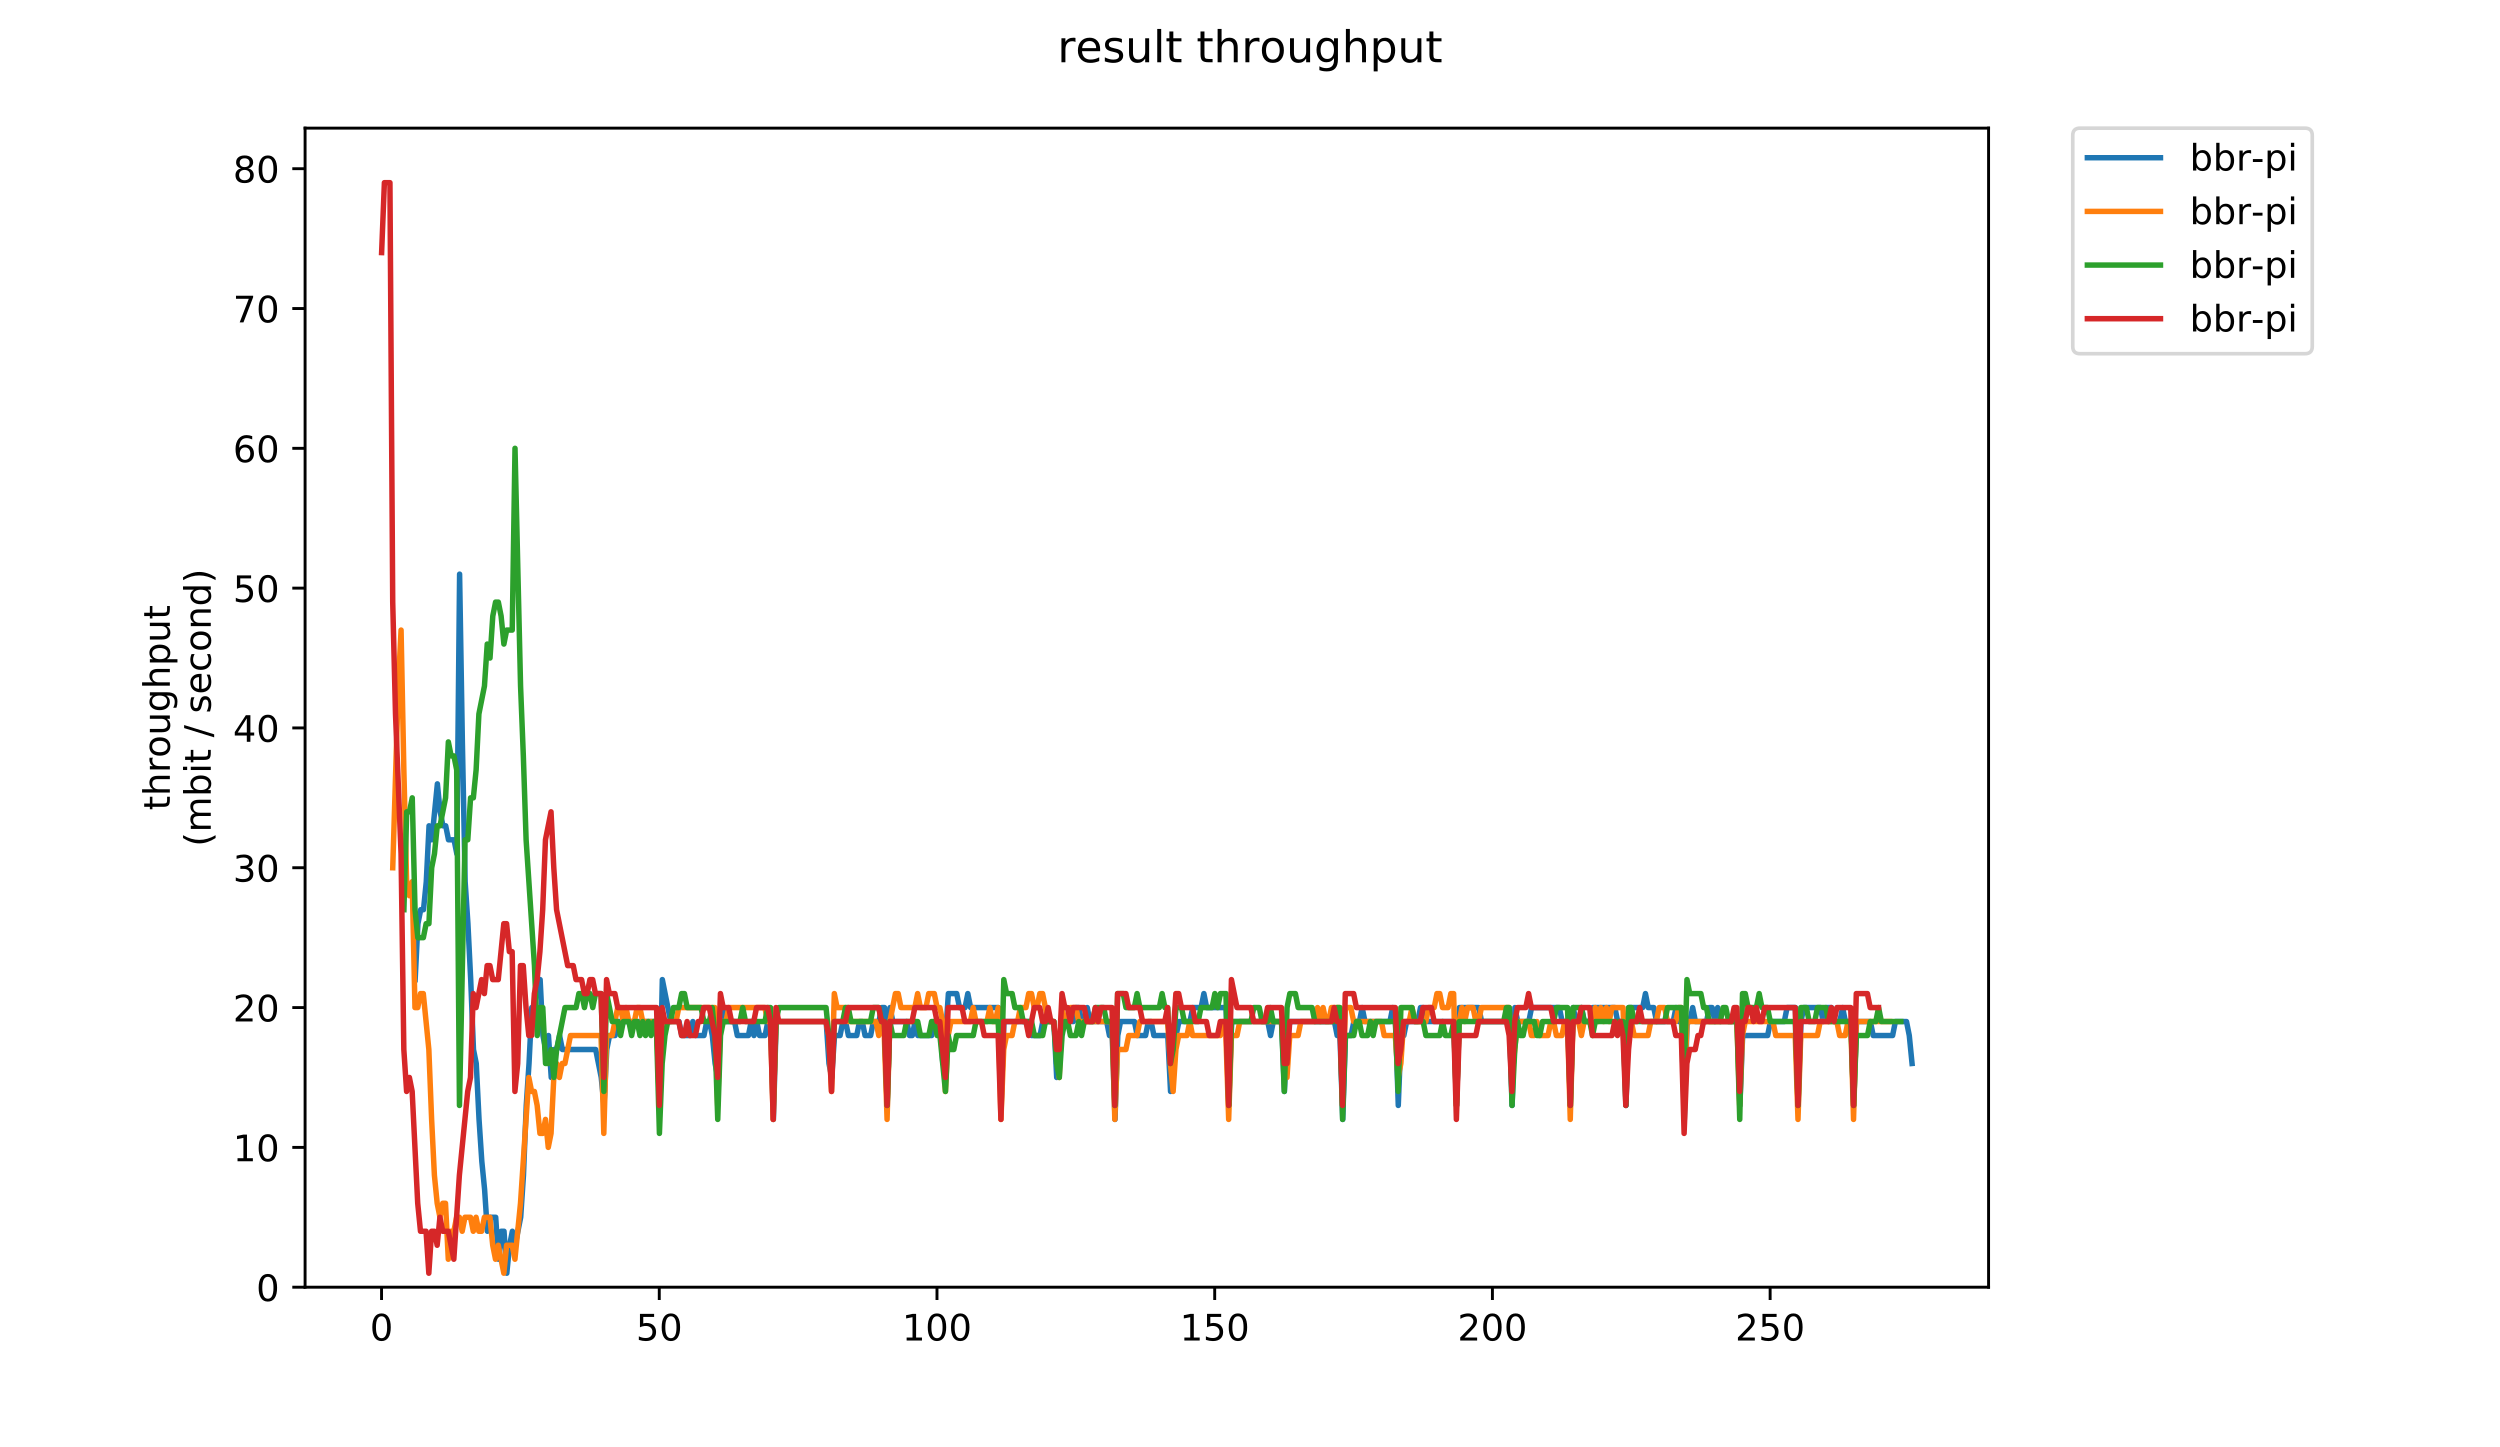 <?xml version="1.0" encoding="utf-8" standalone="no"?>
<!DOCTYPE svg PUBLIC "-//W3C//DTD SVG 1.1//EN"
  "http://www.w3.org/Graphics/SVG/1.1/DTD/svg11.dtd">
<!-- Created with matplotlib (https://matplotlib.org/) -->
<svg height="396pt" version="1.1" viewBox="0 0 684 396" width="684pt" xmlns="http://www.w3.org/2000/svg" xmlns:xlink="http://www.w3.org/1999/xlink">
 <defs>
  <style type="text/css">
*{stroke-linecap:butt;stroke-linejoin:round;}
  </style>
 </defs>
 <g id="figure_1">
  <g id="patch_1">
   <path d="M 0 396 
L 684 396 
L 684 0 
L 0 0 
z
" style="fill:#ffffff;"/>
  </g>
  <g id="axes_1">
   <g id="patch_2">
    <path d="M 83.472 352.174 
L 544.074 352.174 
L 544.074 35.062 
L 83.472 35.062 
z
" style="fill:#ffffff;"/>
   </g>
   <g id="matplotlib.axis_1">
    <g id="xtick_1">
     <g id="line2d_1">
      <defs>
       <path d="M 0 0 
L 0 3.5 
" id="m3d119d7265" style="stroke:#000000;stroke-width:0.8;"/>
      </defs>
      <g>
       <use style="stroke:#000000;stroke-width:0.8;" x="104.392" xlink:href="#m3d119d7265" y="352.174"/>
      </g>
     </g>
     <g id="text_1">
      <!-- 0 -->
      <defs>
       <path d="M 31.781 66.406 
Q 24.172 66.406 20.328 58.906 
Q 16.5 51.422 16.5 36.375 
Q 16.5 21.391 20.328 13.891 
Q 24.172 6.391 31.781 6.391 
Q 39.453 6.391 43.281 13.891 
Q 47.125 21.391 47.125 36.375 
Q 47.125 51.422 43.281 58.906 
Q 39.453 66.406 31.781 66.406 
z
M 31.781 74.219 
Q 44.047 74.219 50.516 64.516 
Q 56.984 54.828 56.984 36.375 
Q 56.984 17.969 50.516 8.266 
Q 44.047 -1.422 31.781 -1.422 
Q 19.531 -1.422 13.062 8.266 
Q 6.594 17.969 6.594 36.375 
Q 6.594 54.828 13.062 64.516 
Q 19.531 74.219 31.781 74.219 
z
" id="DejaVuSans-48"/>
      </defs>
      <g transform="translate(101.211 366.773)scale(0.1 -0.1)">
       <use xlink:href="#DejaVuSans-48"/>
      </g>
     </g>
    </g>
    <g id="xtick_2">
     <g id="line2d_2">
      <g>
       <use style="stroke:#000000;stroke-width:0.8;" x="180.375" xlink:href="#m3d119d7265" y="352.174"/>
      </g>
     </g>
     <g id="text_2">
      <!-- 50 -->
      <defs>
       <path d="M 10.797 72.906 
L 49.516 72.906 
L 49.516 64.594 
L 19.828 64.594 
L 19.828 46.734 
Q 21.969 47.469 24.109 47.828 
Q 26.266 48.188 28.422 48.188 
Q 40.625 48.188 47.75 41.5 
Q 54.891 34.812 54.891 23.391 
Q 54.891 11.625 47.562 5.094 
Q 40.234 -1.422 26.906 -1.422 
Q 22.312 -1.422 17.547 -0.641 
Q 12.797 0.141 7.719 1.703 
L 7.719 11.625 
Q 12.109 9.234 16.797 8.062 
Q 21.484 6.891 26.703 6.891 
Q 35.156 6.891 40.078 11.328 
Q 45.016 15.766 45.016 23.391 
Q 45.016 31 40.078 35.438 
Q 35.156 39.891 26.703 39.891 
Q 22.75 39.891 18.812 39.016 
Q 14.891 38.141 10.797 36.281 
z
" id="DejaVuSans-53"/>
      </defs>
      <g transform="translate(174.013 366.773)scale(0.1 -0.1)">
       <use xlink:href="#DejaVuSans-53"/>
       <use x="63.623" xlink:href="#DejaVuSans-48"/>
      </g>
     </g>
    </g>
    <g id="xtick_3">
     <g id="line2d_3">
      <g>
       <use style="stroke:#000000;stroke-width:0.8;" x="256.359" xlink:href="#m3d119d7265" y="352.174"/>
      </g>
     </g>
     <g id="text_3">
      <!-- 100 -->
      <defs>
       <path d="M 12.406 8.297 
L 28.516 8.297 
L 28.516 63.922 
L 10.984 60.406 
L 10.984 69.391 
L 28.422 72.906 
L 38.281 72.906 
L 38.281 8.297 
L 54.391 8.297 
L 54.391 0 
L 12.406 0 
z
" id="DejaVuSans-49"/>
      </defs>
      <g transform="translate(246.815 366.773)scale(0.1 -0.1)">
       <use xlink:href="#DejaVuSans-49"/>
       <use x="63.623" xlink:href="#DejaVuSans-48"/>
       <use x="127.246" xlink:href="#DejaVuSans-48"/>
      </g>
     </g>
    </g>
    <g id="xtick_4">
     <g id="line2d_4">
      <g>
       <use style="stroke:#000000;stroke-width:0.8;" x="332.342" xlink:href="#m3d119d7265" y="352.174"/>
      </g>
     </g>
     <g id="text_4">
      <!-- 150 -->
      <g transform="translate(322.798 366.773)scale(0.1 -0.1)">
       <use xlink:href="#DejaVuSans-49"/>
       <use x="63.623" xlink:href="#DejaVuSans-53"/>
       <use x="127.246" xlink:href="#DejaVuSans-48"/>
      </g>
     </g>
    </g>
    <g id="xtick_5">
     <g id="line2d_5">
      <g>
       <use style="stroke:#000000;stroke-width:0.8;" x="408.325" xlink:href="#m3d119d7265" y="352.174"/>
      </g>
     </g>
     <g id="text_5">
      <!-- 200 -->
      <defs>
       <path d="M 19.188 8.297 
L 53.609 8.297 
L 53.609 0 
L 7.328 0 
L 7.328 8.297 
Q 12.938 14.109 22.625 23.891 
Q 32.328 33.688 34.812 36.531 
Q 39.547 41.844 41.422 45.531 
Q 43.312 49.219 43.312 52.781 
Q 43.312 58.594 39.234 62.25 
Q 35.156 65.922 28.609 65.922 
Q 23.969 65.922 18.812 64.312 
Q 13.672 62.703 7.812 59.422 
L 7.812 69.391 
Q 13.766 71.781 18.938 73 
Q 24.125 74.219 28.422 74.219 
Q 39.75 74.219 46.484 68.547 
Q 53.219 62.891 53.219 53.422 
Q 53.219 48.922 51.531 44.891 
Q 49.859 40.875 45.406 35.406 
Q 44.188 33.984 37.641 27.219 
Q 31.109 20.453 19.188 8.297 
z
" id="DejaVuSans-50"/>
      </defs>
      <g transform="translate(398.781 366.773)scale(0.1 -0.1)">
       <use xlink:href="#DejaVuSans-50"/>
       <use x="63.623" xlink:href="#DejaVuSans-48"/>
       <use x="127.246" xlink:href="#DejaVuSans-48"/>
      </g>
     </g>
    </g>
    <g id="xtick_6">
     <g id="line2d_6">
      <g>
       <use style="stroke:#000000;stroke-width:0.8;" x="484.308" xlink:href="#m3d119d7265" y="352.174"/>
      </g>
     </g>
     <g id="text_6">
      <!-- 250 -->
      <g transform="translate(474.765 366.773)scale(0.1 -0.1)">
       <use xlink:href="#DejaVuSans-50"/>
       <use x="63.623" xlink:href="#DejaVuSans-53"/>
       <use x="127.246" xlink:href="#DejaVuSans-48"/>
      </g>
     </g>
    </g>
   </g>
   <g id="matplotlib.axis_2">
    <g id="ytick_1">
     <g id="line2d_7">
      <defs>
       <path d="M 0 0 
L -3.5 0 
" id="m3f25dca3b6" style="stroke:#000000;stroke-width:0.8;"/>
      </defs>
      <g>
       <use style="stroke:#000000;stroke-width:0.8;" x="83.472" xlink:href="#m3f25dca3b6" y="352.174"/>
      </g>
     </g>
     <g id="text_7">
      <!-- 0 -->
      <g transform="translate(70.11 355.973)scale(0.1 -0.1)">
       <use xlink:href="#DejaVuSans-48"/>
      </g>
     </g>
    </g>
    <g id="ytick_2">
     <g id="line2d_8">
      <g>
       <use style="stroke:#000000;stroke-width:0.8;" x="83.472" xlink:href="#m3f25dca3b6" y="313.922"/>
      </g>
     </g>
     <g id="text_8">
      <!-- 10 -->
      <g transform="translate(63.747 317.721)scale(0.1 -0.1)">
       <use xlink:href="#DejaVuSans-49"/>
       <use x="63.623" xlink:href="#DejaVuSans-48"/>
      </g>
     </g>
    </g>
    <g id="ytick_3">
     <g id="line2d_9">
      <g>
       <use style="stroke:#000000;stroke-width:0.8;" x="83.472" xlink:href="#m3f25dca3b6" y="275.67"/>
      </g>
     </g>
     <g id="text_9">
      <!-- 20 -->
      <g transform="translate(63.747 279.469)scale(0.1 -0.1)">
       <use xlink:href="#DejaVuSans-50"/>
       <use x="63.623" xlink:href="#DejaVuSans-48"/>
      </g>
     </g>
    </g>
    <g id="ytick_4">
     <g id="line2d_10">
      <g>
       <use style="stroke:#000000;stroke-width:0.8;" x="83.472" xlink:href="#m3f25dca3b6" y="237.417"/>
      </g>
     </g>
     <g id="text_10">
      <!-- 30 -->
      <defs>
       <path d="M 40.578 39.312 
Q 47.656 37.797 51.625 33 
Q 55.609 28.219 55.609 21.188 
Q 55.609 10.406 48.188 4.484 
Q 40.766 -1.422 27.094 -1.422 
Q 22.516 -1.422 17.656 -0.516 
Q 12.797 0.391 7.625 2.203 
L 7.625 11.719 
Q 11.719 9.328 16.594 8.109 
Q 21.484 6.891 26.812 6.891 
Q 36.078 6.891 40.938 10.547 
Q 45.797 14.203 45.797 21.188 
Q 45.797 27.641 41.281 31.266 
Q 36.766 34.906 28.719 34.906 
L 20.219 34.906 
L 20.219 43.016 
L 29.109 43.016 
Q 36.375 43.016 40.234 45.922 
Q 44.094 48.828 44.094 54.297 
Q 44.094 59.906 40.109 62.906 
Q 36.141 65.922 28.719 65.922 
Q 24.656 65.922 20.016 65.031 
Q 15.375 64.156 9.812 62.312 
L 9.812 71.094 
Q 15.438 72.656 20.344 73.438 
Q 25.25 74.219 29.594 74.219 
Q 40.828 74.219 47.359 69.109 
Q 53.906 64.016 53.906 55.328 
Q 53.906 49.266 50.438 45.094 
Q 46.969 40.922 40.578 39.312 
z
" id="DejaVuSans-51"/>
      </defs>
      <g transform="translate(63.747 241.216)scale(0.1 -0.1)">
       <use xlink:href="#DejaVuSans-51"/>
       <use x="63.623" xlink:href="#DejaVuSans-48"/>
      </g>
     </g>
    </g>
    <g id="ytick_5">
     <g id="line2d_11">
      <g>
       <use style="stroke:#000000;stroke-width:0.8;" x="83.472" xlink:href="#m3f25dca3b6" y="199.165"/>
      </g>
     </g>
     <g id="text_11">
      <!-- 40 -->
      <defs>
       <path d="M 37.797 64.312 
L 12.891 25.391 
L 37.797 25.391 
z
M 35.203 72.906 
L 47.609 72.906 
L 47.609 25.391 
L 58.016 25.391 
L 58.016 17.188 
L 47.609 17.188 
L 47.609 0 
L 37.797 0 
L 37.797 17.188 
L 4.891 17.188 
L 4.891 26.703 
z
" id="DejaVuSans-52"/>
      </defs>
      <g transform="translate(63.747 202.964)scale(0.1 -0.1)">
       <use xlink:href="#DejaVuSans-52"/>
       <use x="63.623" xlink:href="#DejaVuSans-48"/>
      </g>
     </g>
    </g>
    <g id="ytick_6">
     <g id="line2d_12">
      <g>
       <use style="stroke:#000000;stroke-width:0.8;" x="83.472" xlink:href="#m3f25dca3b6" y="160.913"/>
      </g>
     </g>
     <g id="text_12">
      <!-- 50 -->
      <g transform="translate(63.747 164.712)scale(0.1 -0.1)">
       <use xlink:href="#DejaVuSans-53"/>
       <use x="63.623" xlink:href="#DejaVuSans-48"/>
      </g>
     </g>
    </g>
    <g id="ytick_7">
     <g id="line2d_13">
      <g>
       <use style="stroke:#000000;stroke-width:0.8;" x="83.472" xlink:href="#m3f25dca3b6" y="122.66"/>
      </g>
     </g>
     <g id="text_13">
      <!-- 60 -->
      <defs>
       <path d="M 33.016 40.375 
Q 26.375 40.375 22.484 35.828 
Q 18.609 31.297 18.609 23.391 
Q 18.609 15.531 22.484 10.953 
Q 26.375 6.391 33.016 6.391 
Q 39.656 6.391 43.531 10.953 
Q 47.406 15.531 47.406 23.391 
Q 47.406 31.297 43.531 35.828 
Q 39.656 40.375 33.016 40.375 
z
M 52.594 71.297 
L 52.594 62.312 
Q 48.875 64.062 45.094 64.984 
Q 41.312 65.922 37.594 65.922 
Q 27.828 65.922 22.672 59.328 
Q 17.531 52.734 16.797 39.406 
Q 19.672 43.656 24.016 45.922 
Q 28.375 48.188 33.594 48.188 
Q 44.578 48.188 50.953 41.516 
Q 57.328 34.859 57.328 23.391 
Q 57.328 12.156 50.688 5.359 
Q 44.047 -1.422 33.016 -1.422 
Q 20.359 -1.422 13.672 8.266 
Q 6.984 17.969 6.984 36.375 
Q 6.984 53.656 15.188 63.938 
Q 23.391 74.219 37.203 74.219 
Q 40.922 74.219 44.703 73.484 
Q 48.484 72.75 52.594 71.297 
z
" id="DejaVuSans-54"/>
      </defs>
      <g transform="translate(63.747 126.46)scale(0.1 -0.1)">
       <use xlink:href="#DejaVuSans-54"/>
       <use x="63.623" xlink:href="#DejaVuSans-48"/>
      </g>
     </g>
    </g>
    <g id="ytick_8">
     <g id="line2d_14">
      <g>
       <use style="stroke:#000000;stroke-width:0.8;" x="83.472" xlink:href="#m3f25dca3b6" y="84.408"/>
      </g>
     </g>
     <g id="text_14">
      <!-- 70 -->
      <defs>
       <path d="M 8.203 72.906 
L 55.078 72.906 
L 55.078 68.703 
L 28.609 0 
L 18.312 0 
L 43.219 64.594 
L 8.203 64.594 
z
" id="DejaVuSans-55"/>
      </defs>
      <g transform="translate(63.747 88.207)scale(0.1 -0.1)">
       <use xlink:href="#DejaVuSans-55"/>
       <use x="63.623" xlink:href="#DejaVuSans-48"/>
      </g>
     </g>
    </g>
    <g id="ytick_9">
     <g id="line2d_15">
      <g>
       <use style="stroke:#000000;stroke-width:0.8;" x="83.472" xlink:href="#m3f25dca3b6" y="46.156"/>
      </g>
     </g>
     <g id="text_15">
      <!-- 80 -->
      <defs>
       <path d="M 31.781 34.625 
Q 24.75 34.625 20.719 30.859 
Q 16.703 27.094 16.703 20.516 
Q 16.703 13.922 20.719 10.156 
Q 24.75 6.391 31.781 6.391 
Q 38.812 6.391 42.859 10.172 
Q 46.922 13.969 46.922 20.516 
Q 46.922 27.094 42.891 30.859 
Q 38.875 34.625 31.781 34.625 
z
M 21.922 38.812 
Q 15.578 40.375 12.031 44.719 
Q 8.5 49.078 8.5 55.328 
Q 8.5 64.062 14.719 69.141 
Q 20.953 74.219 31.781 74.219 
Q 42.672 74.219 48.875 69.141 
Q 55.078 64.062 55.078 55.328 
Q 55.078 49.078 51.531 44.719 
Q 48 40.375 41.703 38.812 
Q 48.828 37.156 52.797 32.312 
Q 56.781 27.484 56.781 20.516 
Q 56.781 9.906 50.312 4.234 
Q 43.844 -1.422 31.781 -1.422 
Q 19.734 -1.422 13.25 4.234 
Q 6.781 9.906 6.781 20.516 
Q 6.781 27.484 10.781 32.312 
Q 14.797 37.156 21.922 38.812 
z
M 18.312 54.391 
Q 18.312 48.734 21.844 45.562 
Q 25.391 42.391 31.781 42.391 
Q 38.141 42.391 41.719 45.562 
Q 45.312 48.734 45.312 54.391 
Q 45.312 60.062 41.719 63.234 
Q 38.141 66.406 31.781 66.406 
Q 25.391 66.406 21.844 63.234 
Q 18.312 60.062 18.312 54.391 
z
" id="DejaVuSans-56"/>
      </defs>
      <g transform="translate(63.747 49.955)scale(0.1 -0.1)">
       <use xlink:href="#DejaVuSans-56"/>
       <use x="63.623" xlink:href="#DejaVuSans-48"/>
      </g>
     </g>
    </g>
    <g id="text_16">
     <!-- throughput -->
     <defs>
      <path d="M 18.312 70.219 
L 18.312 54.688 
L 36.812 54.688 
L 36.812 47.703 
L 18.312 47.703 
L 18.312 18.016 
Q 18.312 11.328 20.141 9.422 
Q 21.969 7.516 27.594 7.516 
L 36.812 7.516 
L 36.812 0 
L 27.594 0 
Q 17.188 0 13.234 3.875 
Q 9.281 7.766 9.281 18.016 
L 9.281 47.703 
L 2.688 47.703 
L 2.688 54.688 
L 9.281 54.688 
L 9.281 70.219 
z
" id="DejaVuSans-116"/>
      <path d="M 54.891 33.016 
L 54.891 0 
L 45.906 0 
L 45.906 32.719 
Q 45.906 40.484 42.875 44.328 
Q 39.844 48.188 33.797 48.188 
Q 26.516 48.188 22.312 43.547 
Q 18.109 38.922 18.109 30.906 
L 18.109 0 
L 9.078 0 
L 9.078 75.984 
L 18.109 75.984 
L 18.109 46.188 
Q 21.344 51.125 25.703 53.562 
Q 30.078 56 35.797 56 
Q 45.219 56 50.047 50.172 
Q 54.891 44.344 54.891 33.016 
z
" id="DejaVuSans-104"/>
      <path d="M 41.109 46.297 
Q 39.594 47.172 37.812 47.578 
Q 36.031 48 33.891 48 
Q 26.266 48 22.188 43.047 
Q 18.109 38.094 18.109 28.812 
L 18.109 0 
L 9.078 0 
L 9.078 54.688 
L 18.109 54.688 
L 18.109 46.188 
Q 20.953 51.172 25.484 53.578 
Q 30.031 56 36.531 56 
Q 37.453 56 38.578 55.875 
Q 39.703 55.766 41.062 55.516 
z
" id="DejaVuSans-114"/>
      <path d="M 30.609 48.391 
Q 23.391 48.391 19.188 42.75 
Q 14.984 37.109 14.984 27.297 
Q 14.984 17.484 19.156 11.844 
Q 23.344 6.203 30.609 6.203 
Q 37.797 6.203 41.984 11.859 
Q 46.188 17.531 46.188 27.297 
Q 46.188 37.016 41.984 42.703 
Q 37.797 48.391 30.609 48.391 
z
M 30.609 56 
Q 42.328 56 49.016 48.375 
Q 55.719 40.766 55.719 27.297 
Q 55.719 13.875 49.016 6.219 
Q 42.328 -1.422 30.609 -1.422 
Q 18.844 -1.422 12.172 6.219 
Q 5.516 13.875 5.516 27.297 
Q 5.516 40.766 12.172 48.375 
Q 18.844 56 30.609 56 
z
" id="DejaVuSans-111"/>
      <path d="M 8.5 21.578 
L 8.5 54.688 
L 17.484 54.688 
L 17.484 21.922 
Q 17.484 14.156 20.5 10.266 
Q 23.531 6.391 29.594 6.391 
Q 36.859 6.391 41.078 11.031 
Q 45.312 15.672 45.312 23.688 
L 45.312 54.688 
L 54.297 54.688 
L 54.297 0 
L 45.312 0 
L 45.312 8.406 
Q 42.047 3.422 37.719 1 
Q 33.406 -1.422 27.688 -1.422 
Q 18.266 -1.422 13.375 4.438 
Q 8.5 10.297 8.5 21.578 
z
M 31.109 56 
z
" id="DejaVuSans-117"/>
      <path d="M 45.406 27.984 
Q 45.406 37.75 41.375 43.109 
Q 37.359 48.484 30.078 48.484 
Q 22.859 48.484 18.828 43.109 
Q 14.797 37.75 14.797 27.984 
Q 14.797 18.266 18.828 12.891 
Q 22.859 7.516 30.078 7.516 
Q 37.359 7.516 41.375 12.891 
Q 45.406 18.266 45.406 27.984 
z
M 54.391 6.781 
Q 54.391 -7.172 48.188 -13.984 
Q 42 -20.797 29.203 -20.797 
Q 24.469 -20.797 20.266 -20.094 
Q 16.062 -19.391 12.109 -17.922 
L 12.109 -9.188 
Q 16.062 -11.328 19.922 -12.344 
Q 23.781 -13.375 27.781 -13.375 
Q 36.625 -13.375 41.016 -8.766 
Q 45.406 -4.156 45.406 5.172 
L 45.406 9.625 
Q 42.625 4.781 38.281 2.391 
Q 33.938 0 27.875 0 
Q 17.828 0 11.672 7.656 
Q 5.516 15.328 5.516 27.984 
Q 5.516 40.672 11.672 48.328 
Q 17.828 56 27.875 56 
Q 33.938 56 38.281 53.609 
Q 42.625 51.219 45.406 46.391 
L 45.406 54.688 
L 54.391 54.688 
z
" id="DejaVuSans-103"/>
      <path d="M 18.109 8.203 
L 18.109 -20.797 
L 9.078 -20.797 
L 9.078 54.688 
L 18.109 54.688 
L 18.109 46.391 
Q 20.953 51.266 25.266 53.625 
Q 29.594 56 35.594 56 
Q 45.562 56 51.781 48.094 
Q 58.016 40.188 58.016 27.297 
Q 58.016 14.406 51.781 6.484 
Q 45.562 -1.422 35.594 -1.422 
Q 29.594 -1.422 25.266 0.953 
Q 20.953 3.328 18.109 8.203 
z
M 48.688 27.297 
Q 48.688 37.203 44.609 42.844 
Q 40.531 48.484 33.406 48.484 
Q 26.266 48.484 22.188 42.844 
Q 18.109 37.203 18.109 27.297 
Q 18.109 17.391 22.188 11.75 
Q 26.266 6.109 33.406 6.109 
Q 40.531 6.109 44.609 11.75 
Q 48.688 17.391 48.688 27.297 
z
" id="DejaVuSans-112"/>
     </defs>
     <g transform="translate(46.47 221.675)rotate(-90)scale(0.1 -0.1)">
      <use xlink:href="#DejaVuSans-116"/>
      <use x="39.209" xlink:href="#DejaVuSans-104"/>
      <use x="102.588" xlink:href="#DejaVuSans-114"/>
      <use x="143.67" xlink:href="#DejaVuSans-111"/>
      <use x="204.852" xlink:href="#DejaVuSans-117"/>
      <use x="268.23" xlink:href="#DejaVuSans-103"/>
      <use x="331.707" xlink:href="#DejaVuSans-104"/>
      <use x="395.086" xlink:href="#DejaVuSans-112"/>
      <use x="458.562" xlink:href="#DejaVuSans-117"/>
      <use x="521.941" xlink:href="#DejaVuSans-116"/>
     </g>
     <!-- (mbit / second) -->
     <defs>
      <path d="M 31 75.875 
Q 24.469 64.656 21.281 53.656 
Q 18.109 42.672 18.109 31.391 
Q 18.109 20.125 21.312 9.062 
Q 24.516 -2 31 -13.188 
L 23.188 -13.188 
Q 15.875 -1.703 12.234 9.375 
Q 8.594 20.453 8.594 31.391 
Q 8.594 42.281 12.203 53.312 
Q 15.828 64.359 23.188 75.875 
z
" id="DejaVuSans-40"/>
      <path d="M 52 44.188 
Q 55.375 50.25 60.062 53.125 
Q 64.75 56 71.094 56 
Q 79.641 56 84.281 50.016 
Q 88.922 44.047 88.922 33.016 
L 88.922 0 
L 79.891 0 
L 79.891 32.719 
Q 79.891 40.578 77.094 44.375 
Q 74.312 48.188 68.609 48.188 
Q 61.625 48.188 57.562 43.547 
Q 53.516 38.922 53.516 30.906 
L 53.516 0 
L 44.484 0 
L 44.484 32.719 
Q 44.484 40.625 41.703 44.406 
Q 38.922 48.188 33.109 48.188 
Q 26.219 48.188 22.156 43.531 
Q 18.109 38.875 18.109 30.906 
L 18.109 0 
L 9.078 0 
L 9.078 54.688 
L 18.109 54.688 
L 18.109 46.188 
Q 21.188 51.219 25.484 53.609 
Q 29.781 56 35.688 56 
Q 41.656 56 45.828 52.969 
Q 50 49.953 52 44.188 
z
" id="DejaVuSans-109"/>
      <path d="M 48.688 27.297 
Q 48.688 37.203 44.609 42.844 
Q 40.531 48.484 33.406 48.484 
Q 26.266 48.484 22.188 42.844 
Q 18.109 37.203 18.109 27.297 
Q 18.109 17.391 22.188 11.75 
Q 26.266 6.109 33.406 6.109 
Q 40.531 6.109 44.609 11.75 
Q 48.688 17.391 48.688 27.297 
z
M 18.109 46.391 
Q 20.953 51.266 25.266 53.625 
Q 29.594 56 35.594 56 
Q 45.562 56 51.781 48.094 
Q 58.016 40.188 58.016 27.297 
Q 58.016 14.406 51.781 6.484 
Q 45.562 -1.422 35.594 -1.422 
Q 29.594 -1.422 25.266 0.953 
Q 20.953 3.328 18.109 8.203 
L 18.109 0 
L 9.078 0 
L 9.078 75.984 
L 18.109 75.984 
z
" id="DejaVuSans-98"/>
      <path d="M 9.422 54.688 
L 18.406 54.688 
L 18.406 0 
L 9.422 0 
z
M 9.422 75.984 
L 18.406 75.984 
L 18.406 64.594 
L 9.422 64.594 
z
" id="DejaVuSans-105"/>
      <path id="DejaVuSans-32"/>
      <path d="M 25.391 72.906 
L 33.688 72.906 
L 8.297 -9.281 
L 0 -9.281 
z
" id="DejaVuSans-47"/>
      <path d="M 44.281 53.078 
L 44.281 44.578 
Q 40.484 46.531 36.375 47.5 
Q 32.281 48.484 27.875 48.484 
Q 21.188 48.484 17.844 46.438 
Q 14.5 44.391 14.5 40.281 
Q 14.5 37.156 16.891 35.375 
Q 19.281 33.594 26.516 31.984 
L 29.594 31.297 
Q 39.156 29.25 43.188 25.516 
Q 47.219 21.781 47.219 15.094 
Q 47.219 7.469 41.188 3.016 
Q 35.156 -1.422 24.609 -1.422 
Q 20.219 -1.422 15.453 -0.562 
Q 10.688 0.297 5.422 2 
L 5.422 11.281 
Q 10.406 8.688 15.234 7.391 
Q 20.062 6.109 24.812 6.109 
Q 31.156 6.109 34.562 8.281 
Q 37.984 10.453 37.984 14.406 
Q 37.984 18.062 35.516 20.016 
Q 33.062 21.969 24.703 23.781 
L 21.578 24.516 
Q 13.234 26.266 9.516 29.906 
Q 5.812 33.547 5.812 39.891 
Q 5.812 47.609 11.281 51.797 
Q 16.75 56 26.812 56 
Q 31.781 56 36.172 55.266 
Q 40.578 54.547 44.281 53.078 
z
" id="DejaVuSans-115"/>
      <path d="M 56.203 29.594 
L 56.203 25.203 
L 14.891 25.203 
Q 15.484 15.922 20.484 11.062 
Q 25.484 6.203 34.422 6.203 
Q 39.594 6.203 44.453 7.469 
Q 49.312 8.734 54.109 11.281 
L 54.109 2.781 
Q 49.266 0.734 44.188 -0.344 
Q 39.109 -1.422 33.891 -1.422 
Q 20.797 -1.422 13.156 6.188 
Q 5.516 13.812 5.516 26.812 
Q 5.516 40.234 12.766 48.109 
Q 20.016 56 32.328 56 
Q 43.359 56 49.781 48.891 
Q 56.203 41.797 56.203 29.594 
z
M 47.219 32.234 
Q 47.125 39.594 43.094 43.984 
Q 39.062 48.391 32.422 48.391 
Q 24.906 48.391 20.391 44.141 
Q 15.875 39.891 15.188 32.172 
z
" id="DejaVuSans-101"/>
      <path d="M 48.781 52.594 
L 48.781 44.188 
Q 44.969 46.297 41.141 47.344 
Q 37.312 48.391 33.406 48.391 
Q 24.656 48.391 19.812 42.844 
Q 14.984 37.312 14.984 27.297 
Q 14.984 17.281 19.812 11.734 
Q 24.656 6.203 33.406 6.203 
Q 37.312 6.203 41.141 7.25 
Q 44.969 8.297 48.781 10.406 
L 48.781 2.094 
Q 45.016 0.344 40.984 -0.531 
Q 36.969 -1.422 32.422 -1.422 
Q 20.062 -1.422 12.781 6.344 
Q 5.516 14.109 5.516 27.297 
Q 5.516 40.672 12.859 48.328 
Q 20.219 56 33.016 56 
Q 37.156 56 41.109 55.141 
Q 45.062 54.297 48.781 52.594 
z
" id="DejaVuSans-99"/>
      <path d="M 54.891 33.016 
L 54.891 0 
L 45.906 0 
L 45.906 32.719 
Q 45.906 40.484 42.875 44.328 
Q 39.844 48.188 33.797 48.188 
Q 26.516 48.188 22.312 43.547 
Q 18.109 38.922 18.109 30.906 
L 18.109 0 
L 9.078 0 
L 9.078 54.688 
L 18.109 54.688 
L 18.109 46.188 
Q 21.344 51.125 25.703 53.562 
Q 30.078 56 35.797 56 
Q 45.219 56 50.047 50.172 
Q 54.891 44.344 54.891 33.016 
z
" id="DejaVuSans-110"/>
      <path d="M 45.406 46.391 
L 45.406 75.984 
L 54.391 75.984 
L 54.391 0 
L 45.406 0 
L 45.406 8.203 
Q 42.578 3.328 38.25 0.953 
Q 33.938 -1.422 27.875 -1.422 
Q 17.969 -1.422 11.734 6.484 
Q 5.516 14.406 5.516 27.297 
Q 5.516 40.188 11.734 48.094 
Q 17.969 56 27.875 56 
Q 33.938 56 38.25 53.625 
Q 42.578 51.266 45.406 46.391 
z
M 14.797 27.297 
Q 14.797 17.391 18.875 11.75 
Q 22.953 6.109 30.078 6.109 
Q 37.203 6.109 41.297 11.75 
Q 45.406 17.391 45.406 27.297 
Q 45.406 37.203 41.297 42.844 
Q 37.203 48.484 30.078 48.484 
Q 22.953 48.484 18.875 42.844 
Q 14.797 37.203 14.797 27.297 
z
" id="DejaVuSans-100"/>
      <path d="M 8.016 75.875 
L 15.828 75.875 
Q 23.141 64.359 26.781 53.312 
Q 30.422 42.281 30.422 31.391 
Q 30.422 20.453 26.781 9.375 
Q 23.141 -1.703 15.828 -13.188 
L 8.016 -13.188 
Q 14.5 -2 17.703 9.062 
Q 20.906 20.125 20.906 31.391 
Q 20.906 42.672 17.703 53.656 
Q 14.5 64.656 8.016 75.875 
z
" id="DejaVuSans-41"/>
     </defs>
     <g transform="translate(57.668 231.609)rotate(-90)scale(0.1 -0.1)">
      <use xlink:href="#DejaVuSans-40"/>
      <use x="39.014" xlink:href="#DejaVuSans-109"/>
      <use x="136.426" xlink:href="#DejaVuSans-98"/>
      <use x="199.902" xlink:href="#DejaVuSans-105"/>
      <use x="227.686" xlink:href="#DejaVuSans-116"/>
      <use x="266.895" xlink:href="#DejaVuSans-32"/>
      <use x="298.682" xlink:href="#DejaVuSans-47"/>
      <use x="332.373" xlink:href="#DejaVuSans-32"/>
      <use x="364.16" xlink:href="#DejaVuSans-115"/>
      <use x="416.26" xlink:href="#DejaVuSans-101"/>
      <use x="477.783" xlink:href="#DejaVuSans-99"/>
      <use x="532.764" xlink:href="#DejaVuSans-111"/>
      <use x="593.945" xlink:href="#DejaVuSans-110"/>
      <use x="657.324" xlink:href="#DejaVuSans-100"/>
      <use x="720.801" xlink:href="#DejaVuSans-41"/>
     </g>
    </g>
   </g>
   <g id="line2d_16">
    <path clip-path="url(#pa5c6976aad)" d="M 113.588 268.019 
L 114.347 252.718 
L 115.107 248.893 
L 115.867 248.893 
L 116.627 241.242 
L 117.387 225.942 
L 118.147 229.767 
L 119.666 214.466 
L 120.426 222.116 
L 121.186 225.942 
L 121.946 225.942 
L 122.706 229.767 
L 124.225 229.767 
L 124.985 233.592 
L 125.745 157.087 
L 126.505 202.99 
L 127.265 241.242 
L 128.024 252.718 
L 128.784 268.019 
L 129.544 287.145 
L 130.304 290.97 
L 131.064 306.271 
L 131.824 317.747 
L 132.583 325.398 
L 133.343 336.873 
L 134.103 333.048 
L 135.623 333.048 
L 136.383 344.524 
L 137.142 336.873 
L 137.902 336.873 
L 138.662 348.349 
L 139.422 340.698 
L 140.182 336.873 
L 140.942 340.698 
L 142.461 333.048 
L 143.221 321.572 
L 143.981 302.446 
L 144.741 290.97 
L 145.501 275.67 
L 146.26 275.67 
L 147.02 268.019 
L 147.78 268.019 
L 148.54 283.32 
L 149.3 287.145 
L 150.06 283.32 
L 150.819 294.796 
L 151.579 287.145 
L 152.339 287.145 
L 153.099 283.32 
L 153.859 287.145 
L 162.977 287.145 
L 164.496 294.796 
L 165.256 302.446 
L 166.016 287.145 
L 166.776 283.32 
L 168.296 283.32 
L 169.055 279.495 
L 179.693 279.495 
L 180.453 302.446 
L 181.213 268.019 
L 183.492 279.495 
L 185.772 279.495 
L 186.532 283.32 
L 188.811 283.32 
L 189.571 279.495 
L 190.331 283.32 
L 192.61 283.32 
L 193.37 279.495 
L 194.13 279.495 
L 194.89 283.32 
L 195.65 290.97 
L 196.409 294.796 
L 197.169 275.67 
L 197.929 275.67 
L 198.689 279.495 
L 200.968 279.495 
L 201.728 283.32 
L 204.768 283.32 
L 205.527 279.495 
L 206.287 283.32 
L 207.047 279.495 
L 207.807 283.32 
L 209.327 283.32 
L 210.086 279.495 
L 210.846 279.495 
L 211.606 306.271 
L 212.366 279.495 
L 226.043 279.495 
L 226.803 290.97 
L 227.562 294.796 
L 228.322 283.32 
L 229.842 283.32 
L 230.602 279.495 
L 231.362 279.495 
L 232.121 283.32 
L 234.401 283.32 
L 235.161 279.495 
L 235.921 279.495 
L 236.68 283.32 
L 238.2 283.32 
L 238.96 279.495 
L 240.48 279.495 
L 241.239 275.67 
L 241.999 275.67 
L 242.759 302.446 
L 243.519 275.67 
L 244.279 279.495 
L 248.078 279.495 
L 248.838 283.32 
L 249.598 283.32 
L 250.357 279.495 
L 251.117 283.32 
L 254.916 283.32 
L 255.676 279.495 
L 257.196 279.495 
L 257.956 290.97 
L 258.716 283.32 
L 259.475 271.844 
L 261.755 271.844 
L 262.515 275.67 
L 264.034 275.67 
L 264.794 271.844 
L 265.554 275.67 
L 273.152 275.67 
L 273.912 302.446 
L 274.672 279.495 
L 281.511 279.495 
L 282.27 283.32 
L 284.55 283.32 
L 285.31 279.495 
L 288.349 279.495 
L 289.109 294.796 
L 289.869 290.97 
L 290.629 279.495 
L 293.668 279.495 
L 294.428 275.67 
L 295.188 275.67 
L 295.947 279.495 
L 296.707 279.495 
L 297.467 275.67 
L 298.227 279.495 
L 302.786 279.495 
L 303.546 283.32 
L 304.306 283.32 
L 305.065 306.271 
L 305.825 283.32 
L 306.585 279.495 
L 310.384 279.495 
L 311.144 283.32 
L 313.424 283.32 
L 314.183 279.495 
L 314.943 279.495 
L 315.703 283.32 
L 319.502 283.32 
L 320.262 298.621 
L 321.782 283.32 
L 322.542 279.495 
L 325.581 279.495 
L 326.341 275.67 
L 328.62 275.67 
L 329.38 271.844 
L 330.14 275.67 
L 335.459 275.67 
L 336.219 302.446 
L 336.978 279.495 
L 346.856 279.495 
L 347.616 283.32 
L 348.376 279.495 
L 350.655 279.495 
L 351.415 298.621 
L 352.175 283.32 
L 352.935 279.495 
L 365.092 279.495 
L 365.852 283.32 
L 366.612 283.32 
L 367.372 306.271 
L 368.132 283.32 
L 369.651 283.32 
L 370.411 279.495 
L 371.931 279.495 
L 372.691 275.67 
L 373.45 279.495 
L 380.289 279.495 
L 381.049 275.67 
L 381.809 279.495 
L 382.568 302.446 
L 383.328 283.32 
L 384.088 283.32 
L 384.848 279.495 
L 387.887 279.495 
L 388.647 275.67 
L 389.407 275.67 
L 390.167 279.495 
L 397.765 279.495 
L 398.525 302.446 
L 399.285 275.67 
L 404.604 275.67 
L 405.363 279.495 
L 412.962 279.495 
L 413.722 302.446 
L 414.481 275.67 
L 415.241 279.495 
L 418.281 279.495 
L 419.04 275.67 
L 426.639 275.67 
L 427.399 279.495 
L 428.918 279.495 
L 429.678 302.446 
L 430.438 275.67 
L 431.198 279.495 
L 431.958 279.495 
L 432.717 275.67 
L 433.477 279.495 
L 434.997 279.495 
L 435.757 275.67 
L 441.835 275.67 
L 442.595 279.495 
L 444.115 279.495 
L 444.875 302.446 
L 445.635 275.67 
L 449.434 275.67 
L 450.194 271.844 
L 450.953 275.67 
L 452.473 275.67 
L 453.233 279.495 
L 457.792 279.495 
L 458.552 275.67 
L 459.312 279.495 
L 460.071 279.495 
L 460.831 306.271 
L 461.591 279.495 
L 462.351 279.495 
L 463.111 275.67 
L 463.871 279.495 
L 466.91 279.495 
L 467.67 275.67 
L 468.43 275.67 
L 469.189 279.495 
L 469.949 275.67 
L 470.709 279.495 
L 475.268 279.495 
L 476.028 302.446 
L 476.788 283.32 
L 483.626 283.32 
L 484.386 279.495 
L 488.185 279.495 
L 488.945 275.67 
L 491.224 275.67 
L 491.984 302.446 
L 492.744 279.495 
L 493.504 275.67 
L 498.063 275.67 
L 498.823 279.495 
L 499.583 275.67 
L 501.102 275.67 
L 501.862 279.495 
L 503.382 279.495 
L 504.142 275.67 
L 504.901 279.495 
L 506.421 279.495 
L 507.181 302.446 
L 507.941 279.495 
L 511.74 279.495 
L 512.5 283.32 
L 517.819 283.32 
L 518.578 279.495 
L 521.618 279.495 
L 522.378 283.32 
L 523.137 290.97 
L 523.137 290.97 
" style="fill:none;stroke:#1f77b4;stroke-linecap:square;stroke-width:1.5;"/>
   </g>
   <g id="line2d_17">
    <path clip-path="url(#pa5c6976aad)" d="M 107.454 237.417 
L 108.974 187.689 
L 109.734 172.388 
L 110.494 210.641 
L 111.253 241.242 
L 112.013 245.068 
L 112.773 241.242 
L 113.533 275.67 
L 114.293 275.67 
L 115.053 271.844 
L 115.812 271.844 
L 117.332 287.145 
L 118.092 306.271 
L 118.852 321.572 
L 119.612 329.223 
L 120.371 333.048 
L 121.131 329.223 
L 121.891 329.223 
L 122.651 344.524 
L 123.411 336.873 
L 124.171 336.873 
L 124.93 333.048 
L 125.69 333.048 
L 126.45 336.873 
L 127.21 333.048 
L 128.73 333.048 
L 129.489 336.873 
L 130.249 333.048 
L 131.009 336.873 
L 131.769 336.873 
L 132.529 333.048 
L 134.048 333.048 
L 134.808 340.698 
L 135.568 344.524 
L 136.328 340.698 
L 137.848 348.349 
L 138.607 340.698 
L 140.127 340.698 
L 140.887 344.524 
L 142.406 329.223 
L 144.686 294.796 
L 145.446 298.621 
L 146.206 298.621 
L 146.965 302.446 
L 147.725 310.097 
L 148.485 310.097 
L 149.245 306.271 
L 150.005 313.922 
L 150.765 310.097 
L 151.524 294.796 
L 152.284 290.97 
L 153.044 294.796 
L 153.804 290.97 
L 154.564 290.97 
L 156.083 283.32 
L 164.442 283.32 
L 165.201 310.097 
L 165.961 283.32 
L 167.481 283.32 
L 169.001 275.67 
L 169.76 275.67 
L 170.52 279.495 
L 171.28 275.67 
L 172.04 279.495 
L 173.56 279.495 
L 174.319 275.67 
L 175.079 275.67 
L 175.839 279.495 
L 179.638 279.495 
L 180.398 302.446 
L 181.158 279.495 
L 184.957 279.495 
L 185.717 275.67 
L 195.595 275.67 
L 196.355 302.446 
L 197.114 279.495 
L 198.634 279.495 
L 199.394 275.67 
L 209.272 275.67 
L 210.032 279.495 
L 210.791 279.495 
L 211.551 306.271 
L 212.311 279.495 
L 225.988 279.495 
L 226.748 283.32 
L 227.508 298.621 
L 228.268 271.844 
L 229.027 275.67 
L 231.307 275.67 
L 232.067 279.495 
L 239.665 279.495 
L 240.425 283.32 
L 241.185 279.495 
L 241.945 283.32 
L 242.704 306.271 
L 243.464 279.495 
L 244.984 271.844 
L 245.744 271.844 
L 246.504 275.67 
L 250.303 275.67 
L 251.063 271.844 
L 251.822 275.67 
L 253.342 275.67 
L 254.102 271.844 
L 255.622 271.844 
L 256.381 275.67 
L 257.141 275.67 
L 257.901 279.495 
L 258.661 298.621 
L 259.421 283.32 
L 260.181 279.495 
L 265.499 279.495 
L 266.259 275.67 
L 267.019 279.495 
L 270.058 279.495 
L 270.818 275.67 
L 271.578 279.495 
L 272.338 279.495 
L 273.098 275.67 
L 273.858 306.271 
L 274.617 287.145 
L 275.377 283.32 
L 276.897 283.32 
L 277.657 279.495 
L 278.417 279.495 
L 279.176 275.67 
L 280.696 275.67 
L 281.456 271.844 
L 282.216 271.844 
L 282.976 275.67 
L 283.735 275.67 
L 284.495 271.844 
L 285.255 271.844 
L 286.775 279.495 
L 288.294 279.495 
L 289.814 294.796 
L 290.574 275.67 
L 291.334 279.495 
L 292.094 279.495 
L 292.853 275.67 
L 294.373 275.67 
L 295.133 279.495 
L 304.251 279.495 
L 305.011 306.271 
L 305.771 287.145 
L 308.05 287.145 
L 308.81 283.32 
L 311.089 283.32 
L 311.849 279.495 
L 319.448 279.495 
L 320.207 290.97 
L 320.967 298.621 
L 321.727 287.145 
L 322.487 283.32 
L 324.766 283.32 
L 325.526 279.495 
L 326.286 283.32 
L 333.884 283.32 
L 334.644 279.495 
L 335.404 283.32 
L 336.164 306.271 
L 336.924 283.32 
L 338.443 283.32 
L 339.203 279.495 
L 350.601 279.495 
L 351.361 290.97 
L 352.12 294.796 
L 352.88 283.32 
L 355.16 283.32 
L 355.92 279.495 
L 359.719 279.495 
L 360.479 275.67 
L 361.238 279.495 
L 361.998 275.67 
L 362.758 279.495 
L 363.518 279.495 
L 364.278 275.67 
L 366.557 275.67 
L 367.317 302.446 
L 368.077 275.67 
L 369.597 275.67 
L 370.356 279.495 
L 377.955 279.495 
L 378.715 283.32 
L 381.754 283.32 
L 382.514 294.796 
L 383.274 290.97 
L 384.033 279.495 
L 385.553 279.495 
L 386.313 275.67 
L 387.073 279.495 
L 390.112 279.495 
L 390.872 275.67 
L 392.392 275.67 
L 393.151 271.844 
L 393.911 271.844 
L 394.671 275.67 
L 396.191 275.67 
L 396.951 271.844 
L 397.71 271.844 
L 398.47 302.446 
L 399.23 279.495 
L 399.99 275.67 
L 400.75 279.495 
L 401.51 275.67 
L 403.029 275.67 
L 403.789 279.495 
L 404.549 279.495 
L 405.309 275.67 
L 412.907 275.67 
L 413.667 294.796 
L 415.186 279.495 
L 418.226 279.495 
L 418.986 283.32 
L 419.745 283.32 
L 420.505 279.495 
L 421.265 283.32 
L 423.545 283.32 
L 424.304 279.495 
L 425.064 279.495 
L 425.824 283.32 
L 427.344 283.32 
L 428.104 279.495 
L 428.863 279.495 
L 429.623 306.271 
L 430.383 279.495 
L 431.903 279.495 
L 432.663 283.32 
L 433.422 279.495 
L 435.702 279.495 
L 436.462 275.67 
L 437.222 279.495 
L 437.981 275.67 
L 438.741 279.495 
L 439.501 275.67 
L 440.261 279.495 
L 441.021 275.67 
L 444.06 275.67 
L 444.82 294.796 
L 445.58 283.32 
L 446.34 279.495 
L 447.099 283.32 
L 450.899 283.32 
L 451.658 279.495 
L 453.178 279.495 
L 453.938 275.67 
L 455.458 275.67 
L 456.217 279.495 
L 458.497 279.495 
L 459.257 275.67 
L 460.017 275.67 
L 460.776 302.446 
L 461.536 279.495 
L 475.213 279.495 
L 475.973 302.446 
L 476.733 283.32 
L 477.493 279.495 
L 485.091 279.495 
L 485.851 283.32 
L 491.17 283.32 
L 491.93 306.271 
L 492.689 283.32 
L 497.248 283.32 
L 498.008 279.495 
L 502.567 279.495 
L 503.327 283.32 
L 504.847 283.32 
L 505.607 279.495 
L 506.366 279.495 
L 507.126 306.271 
L 507.886 279.495 
L 517.004 279.495 
L 517.004 279.495 
" style="fill:none;stroke:#ff7f0e;stroke-linecap:square;stroke-width:1.5;"/>
   </g>
   <g id="line2d_18">
    <path clip-path="url(#pa5c6976aad)" d="M 110.512 248.893 
L 111.272 222.116 
L 112.031 222.116 
L 112.791 218.291 
L 113.551 248.893 
L 114.311 256.543 
L 115.831 256.543 
L 116.59 252.718 
L 117.35 252.718 
L 118.11 237.417 
L 118.87 233.592 
L 119.63 225.942 
L 120.39 225.942 
L 121.909 218.291 
L 122.669 202.99 
L 123.429 206.815 
L 124.189 206.815 
L 124.949 210.641 
L 125.708 302.446 
L 127.228 229.767 
L 127.988 229.767 
L 128.748 218.291 
L 129.508 218.291 
L 130.267 210.641 
L 131.027 195.34 
L 132.547 187.689 
L 133.307 176.214 
L 134.067 180.039 
L 134.826 168.563 
L 135.586 164.738 
L 136.346 164.738 
L 137.106 168.563 
L 137.866 176.214 
L 138.626 172.388 
L 140.145 172.388 
L 140.905 122.66 
L 142.425 187.689 
L 143.185 206.815 
L 143.944 229.767 
L 146.224 264.194 
L 146.984 283.32 
L 147.744 275.67 
L 148.503 275.67 
L 149.263 290.97 
L 150.023 290.97 
L 150.783 287.145 
L 151.543 294.796 
L 152.303 287.145 
L 154.582 275.67 
L 157.621 275.67 
L 158.381 271.844 
L 159.141 271.844 
L 159.901 275.67 
L 160.661 271.844 
L 161.421 271.844 
L 162.18 275.67 
L 162.94 271.844 
L 164.46 271.844 
L 165.22 298.621 
L 165.98 271.844 
L 167.499 279.495 
L 169.019 279.495 
L 169.779 283.32 
L 170.539 279.495 
L 172.058 279.495 
L 172.818 283.32 
L 173.578 279.495 
L 174.338 279.495 
L 175.098 283.32 
L 175.857 279.495 
L 176.617 283.32 
L 177.377 279.495 
L 178.137 283.32 
L 178.897 279.495 
L 179.657 283.32 
L 180.416 310.097 
L 181.176 290.97 
L 181.936 283.32 
L 182.696 279.495 
L 183.456 279.495 
L 184.216 275.67 
L 185.735 275.67 
L 186.495 271.844 
L 187.255 271.844 
L 188.015 275.67 
L 191.814 275.67 
L 192.574 279.495 
L 194.093 279.495 
L 194.853 275.67 
L 195.613 283.32 
L 196.373 306.271 
L 197.133 283.32 
L 197.893 279.495 
L 202.452 279.495 
L 203.211 275.67 
L 203.971 279.495 
L 209.29 279.495 
L 210.05 275.67 
L 210.81 275.67 
L 211.57 302.446 
L 212.329 279.495 
L 213.089 275.67 
L 226.006 275.67 
L 226.766 283.32 
L 227.526 294.796 
L 228.286 279.495 
L 230.565 279.495 
L 231.325 275.67 
L 232.085 275.67 
L 232.845 279.495 
L 238.164 279.495 
L 238.924 275.67 
L 240.443 275.67 
L 241.203 279.495 
L 241.963 279.495 
L 242.723 302.446 
L 243.483 279.495 
L 244.242 283.32 
L 247.282 283.32 
L 248.042 279.495 
L 251.081 279.495 
L 251.841 283.32 
L 254.12 283.32 
L 254.88 279.495 
L 255.64 279.495 
L 256.4 283.32 
L 257.159 283.32 
L 258.679 298.621 
L 259.439 283.32 
L 260.199 287.145 
L 260.959 287.145 
L 261.718 283.32 
L 266.277 283.32 
L 267.037 279.495 
L 273.116 279.495 
L 273.876 298.621 
L 274.636 268.019 
L 275.395 271.844 
L 276.915 271.844 
L 277.675 275.67 
L 279.195 275.67 
L 279.954 279.495 
L 282.234 279.495 
L 282.994 283.32 
L 285.273 283.32 
L 286.033 279.495 
L 288.313 279.495 
L 289.072 290.97 
L 289.832 294.796 
L 290.592 283.32 
L 291.352 279.495 
L 292.112 279.495 
L 292.872 283.32 
L 294.391 283.32 
L 295.151 279.495 
L 295.911 283.32 
L 296.671 279.495 
L 298.95 279.495 
L 299.71 275.67 
L 301.99 275.67 
L 302.749 279.495 
L 304.269 279.495 
L 305.029 302.446 
L 305.789 271.844 
L 307.308 271.844 
L 308.068 275.67 
L 310.348 275.67 
L 311.108 271.844 
L 311.867 275.67 
L 317.186 275.67 
L 317.946 271.844 
L 318.706 275.67 
L 319.466 275.67 
L 320.226 290.97 
L 320.985 287.145 
L 321.745 275.67 
L 323.265 275.67 
L 324.025 279.495 
L 327.824 279.495 
L 328.584 275.67 
L 331.623 275.67 
L 332.383 271.844 
L 333.143 275.67 
L 333.903 271.844 
L 335.422 271.844 
L 336.182 302.446 
L 336.942 279.495 
L 342.261 279.495 
L 343.021 275.67 
L 344.54 275.67 
L 345.3 279.495 
L 346.82 279.495 
L 347.58 275.67 
L 348.339 279.495 
L 350.619 279.495 
L 351.379 298.621 
L 352.139 275.67 
L 352.898 271.844 
L 354.418 271.844 
L 355.178 275.67 
L 358.977 275.67 
L 359.737 279.495 
L 365.056 279.495 
L 365.816 275.67 
L 366.575 275.67 
L 367.335 306.271 
L 368.095 283.32 
L 370.375 283.32 
L 371.134 279.495 
L 371.894 279.495 
L 372.654 283.32 
L 374.174 283.32 
L 374.934 279.495 
L 375.693 283.32 
L 376.453 279.495 
L 381.772 279.495 
L 382.532 298.621 
L 383.292 275.67 
L 386.331 275.67 
L 387.091 279.495 
L 389.37 279.495 
L 390.13 283.32 
L 393.929 283.32 
L 394.689 279.495 
L 395.449 283.32 
L 396.969 283.32 
L 397.729 279.495 
L 398.488 302.446 
L 399.248 279.495 
L 411.406 279.495 
L 412.165 275.67 
L 412.925 275.67 
L 413.685 302.446 
L 414.445 287.145 
L 415.205 279.495 
L 415.965 283.32 
L 416.724 283.32 
L 417.484 279.495 
L 419.764 279.495 
L 420.524 283.32 
L 421.283 283.32 
L 422.043 279.495 
L 425.083 279.495 
L 425.842 275.67 
L 428.882 275.67 
L 429.642 302.446 
L 430.401 275.67 
L 432.681 275.67 
L 433.441 279.495 
L 434.96 279.495 
L 435.72 283.32 
L 436.48 279.495 
L 444.078 279.495 
L 444.838 302.446 
L 445.598 275.67 
L 446.358 275.67 
L 447.118 279.495 
L 455.476 279.495 
L 456.236 275.67 
L 460.035 275.67 
L 460.795 294.796 
L 461.555 268.019 
L 462.314 271.844 
L 465.354 271.844 
L 466.114 275.67 
L 466.873 275.67 
L 467.633 279.495 
L 470.673 279.495 
L 471.432 275.67 
L 472.192 275.67 
L 472.952 279.495 
L 475.232 279.495 
L 475.991 306.271 
L 476.751 271.844 
L 477.511 271.844 
L 478.271 275.67 
L 480.55 275.67 
L 481.31 271.844 
L 482.07 275.67 
L 483.59 275.67 
L 484.35 279.495 
L 491.188 279.495 
L 491.948 302.446 
L 492.708 275.67 
L 494.227 275.67 
L 494.987 279.495 
L 496.507 279.495 
L 497.267 275.67 
L 499.546 275.67 
L 500.306 279.495 
L 506.385 279.495 
L 507.145 302.446 
L 507.904 283.32 
L 510.944 283.32 
L 511.704 279.495 
L 513.223 279.495 
L 513.983 275.67 
L 514.743 279.495 
L 520.062 279.495 
L 520.062 279.495 
" style="fill:none;stroke:#2ca02c;stroke-linecap:square;stroke-width:1.5;"/>
   </g>
   <g id="line2d_19">
    <path clip-path="url(#pa5c6976aad)" d="M 104.409 69.107 
L 105.169 49.981 
L 106.688 49.981 
L 107.448 164.738 
L 108.208 195.34 
L 109.728 233.592 
L 110.487 287.145 
L 111.247 298.621 
L 112.007 294.796 
L 112.767 298.621 
L 114.287 329.223 
L 115.046 336.873 
L 116.566 336.873 
L 117.326 348.349 
L 118.086 336.873 
L 118.846 336.873 
L 119.605 340.698 
L 120.365 333.048 
L 121.125 336.873 
L 122.645 336.873 
L 124.164 344.524 
L 125.684 321.572 
L 127.964 298.621 
L 128.723 294.796 
L 129.483 271.844 
L 130.243 275.67 
L 131.763 268.019 
L 132.523 271.844 
L 133.282 264.194 
L 134.042 264.194 
L 134.802 268.019 
L 136.322 268.019 
L 137.841 252.718 
L 138.601 252.718 
L 139.361 260.369 
L 140.121 260.369 
L 140.881 298.621 
L 141.641 290.97 
L 142.4 264.194 
L 143.16 264.194 
L 143.92 275.67 
L 144.68 283.32 
L 145.44 283.32 
L 146.2 271.844 
L 146.959 268.019 
L 147.719 260.369 
L 148.479 248.893 
L 149.239 229.767 
L 150.759 222.116 
L 151.518 237.417 
L 152.278 248.893 
L 155.318 264.194 
L 156.837 264.194 
L 157.597 268.019 
L 159.117 268.019 
L 159.877 271.844 
L 160.636 271.844 
L 161.396 268.019 
L 162.156 268.019 
L 162.916 271.844 
L 164.436 271.844 
L 165.195 294.796 
L 165.955 268.019 
L 166.715 271.844 
L 168.235 271.844 
L 168.995 275.67 
L 179.632 275.67 
L 180.392 302.446 
L 181.152 275.67 
L 181.912 279.495 
L 185.711 279.495 
L 186.471 283.32 
L 187.231 283.32 
L 187.99 279.495 
L 188.75 283.32 
L 190.27 283.32 
L 191.03 279.495 
L 191.79 279.495 
L 192.549 275.67 
L 194.069 275.67 
L 195.589 283.32 
L 196.349 294.796 
L 197.108 271.844 
L 197.868 275.67 
L 199.388 275.67 
L 200.148 279.495 
L 206.226 279.495 
L 206.986 275.67 
L 210.026 275.67 
L 210.785 279.495 
L 211.545 306.271 
L 212.305 275.67 
L 213.065 279.495 
L 225.982 279.495 
L 226.742 283.32 
L 227.502 298.621 
L 228.262 279.495 
L 231.301 279.495 
L 232.061 275.67 
L 240.419 275.67 
L 241.179 279.495 
L 241.939 279.495 
L 242.698 302.446 
L 243.458 279.495 
L 249.537 279.495 
L 250.297 275.67 
L 255.616 275.67 
L 256.375 279.495 
L 257.135 279.495 
L 258.655 294.796 
L 259.415 275.67 
L 263.214 275.67 
L 263.974 279.495 
L 268.533 279.495 
L 269.293 283.32 
L 273.092 283.32 
L 273.852 306.271 
L 274.611 279.495 
L 280.69 279.495 
L 281.45 283.32 
L 282.97 275.67 
L 284.489 275.67 
L 285.249 279.495 
L 286.009 279.495 
L 286.769 275.67 
L 287.528 279.495 
L 288.288 279.495 
L 289.048 287.145 
L 289.808 287.145 
L 290.568 271.844 
L 291.328 275.67 
L 292.087 275.67 
L 292.847 279.495 
L 293.607 275.67 
L 296.646 275.67 
L 297.406 279.495 
L 298.926 279.495 
L 299.686 275.67 
L 300.446 279.495 
L 301.205 275.67 
L 304.245 275.67 
L 305.005 302.446 
L 305.764 271.844 
L 308.044 271.844 
L 308.804 275.67 
L 311.843 275.67 
L 312.603 279.495 
L 318.682 279.495 
L 319.441 275.67 
L 320.201 290.97 
L 320.961 283.32 
L 321.721 271.844 
L 322.481 271.844 
L 323.241 275.67 
L 326.28 275.67 
L 327.04 279.495 
L 330.079 279.495 
L 330.839 283.32 
L 333.118 283.32 
L 333.878 279.495 
L 335.398 279.495 
L 336.158 302.446 
L 336.918 268.019 
L 338.437 275.67 
L 342.236 275.67 
L 342.996 279.495 
L 346.036 279.495 
L 346.795 275.67 
L 350.595 275.67 
L 351.354 290.97 
L 352.114 290.97 
L 352.874 279.495 
L 364.272 279.495 
L 365.031 275.67 
L 365.791 279.495 
L 366.551 279.495 
L 367.311 302.446 
L 368.071 271.844 
L 370.35 271.844 
L 371.11 275.67 
L 381.748 275.67 
L 382.508 290.97 
L 383.267 287.145 
L 384.027 279.495 
L 388.586 279.495 
L 389.346 275.67 
L 391.626 275.67 
L 392.385 279.495 
L 397.704 279.495 
L 398.464 306.271 
L 399.224 283.32 
L 403.783 283.32 
L 404.543 279.495 
L 412.141 279.495 
L 412.901 283.32 
L 413.661 298.621 
L 414.421 279.495 
L 415.18 275.67 
L 417.46 275.67 
L 418.22 271.844 
L 418.98 275.67 
L 424.298 275.67 
L 425.058 279.495 
L 428.857 279.495 
L 429.617 302.446 
L 430.377 279.495 
L 431.897 279.495 
L 432.657 275.67 
L 434.936 275.67 
L 435.696 283.32 
L 441.015 283.32 
L 441.775 279.495 
L 442.534 283.32 
L 443.294 279.495 
L 444.054 283.32 
L 444.814 302.446 
L 445.574 287.145 
L 446.334 279.495 
L 447.853 279.495 
L 448.613 275.67 
L 449.373 279.495 
L 457.731 279.495 
L 458.491 283.32 
L 460.011 283.32 
L 460.77 310.097 
L 461.53 290.97 
L 462.29 287.145 
L 463.81 287.145 
L 464.57 283.32 
L 465.329 283.32 
L 466.089 279.495 
L 473.688 279.495 
L 474.447 275.67 
L 475.207 275.67 
L 475.967 298.621 
L 476.727 279.495 
L 477.487 279.495 
L 478.247 275.67 
L 479.006 275.67 
L 479.766 279.495 
L 480.526 275.67 
L 481.286 279.495 
L 482.046 279.495 
L 482.806 275.67 
L 491.164 275.67 
L 491.924 302.446 
L 492.683 279.495 
L 500.282 279.495 
L 501.042 275.67 
L 501.801 279.495 
L 502.561 275.67 
L 506.36 275.67 
L 507.12 302.446 
L 507.88 271.844 
L 510.919 271.844 
L 511.679 275.67 
L 513.959 275.67 
L 513.959 275.67 
" style="fill:none;stroke:#d62728;stroke-linecap:square;stroke-width:1.5;"/>
   </g>
   <g id="patch_3">
    <path d="M 83.472 352.174 
L 83.472 35.062 
" style="fill:none;stroke:#000000;stroke-linecap:square;stroke-linejoin:miter;stroke-width:0.8;"/>
   </g>
   <g id="patch_4">
    <path d="M 544.074 352.174 
L 544.074 35.062 
" style="fill:none;stroke:#000000;stroke-linecap:square;stroke-linejoin:miter;stroke-width:0.8;"/>
   </g>
   <g id="patch_5">
    <path d="M 83.472 352.174 
L 544.074 352.174 
" style="fill:none;stroke:#000000;stroke-linecap:square;stroke-linejoin:miter;stroke-width:0.8;"/>
   </g>
   <g id="patch_6">
    <path d="M 83.472 35.062 
L 544.074 35.062 
" style="fill:none;stroke:#000000;stroke-linecap:square;stroke-linejoin:miter;stroke-width:0.8;"/>
   </g>
   <g id="legend_1">
    <g id="patch_7">
     <path d="M 569.104 96.775 
L 630.637 96.775 
Q 632.637 96.775 632.637 94.775 
L 632.637 37.062 
Q 632.637 35.062 630.637 35.062 
L 569.104 35.062 
Q 567.104 35.062 567.104 37.062 
L 567.104 94.775 
Q 567.104 96.775 569.104 96.775 
z
" style="fill:#ffffff;opacity:0.8;stroke:#cccccc;stroke-linejoin:miter;"/>
    </g>
    <g id="line2d_20">
     <path d="M 571.104 43.161 
L 591.104 43.161 
" style="fill:none;stroke:#1f77b4;stroke-linecap:square;stroke-width:1.5;"/>
    </g>
    <g id="line2d_21"/>
    <g id="text_17">
     <!-- bbr-pi -->
     <defs>
      <path d="M 4.891 31.391 
L 31.203 31.391 
L 31.203 23.391 
L 4.891 23.391 
z
" id="DejaVuSans-45"/>
     </defs>
     <g transform="translate(599.104 46.661)scale(0.1 -0.1)">
      <use xlink:href="#DejaVuSans-98"/>
      <use x="63.477" xlink:href="#DejaVuSans-98"/>
      <use x="126.953" xlink:href="#DejaVuSans-114"/>
      <use x="167.973" xlink:href="#DejaVuSans-45"/>
      <use x="204.057" xlink:href="#DejaVuSans-112"/>
      <use x="267.533" xlink:href="#DejaVuSans-105"/>
     </g>
    </g>
    <g id="line2d_22">
     <path d="M 571.104 57.839 
L 591.104 57.839 
" style="fill:none;stroke:#ff7f0e;stroke-linecap:square;stroke-width:1.5;"/>
    </g>
    <g id="line2d_23"/>
    <g id="text_18">
     <!-- bbr-pi -->
     <g transform="translate(599.104 61.339)scale(0.1 -0.1)">
      <use xlink:href="#DejaVuSans-98"/>
      <use x="63.477" xlink:href="#DejaVuSans-98"/>
      <use x="126.953" xlink:href="#DejaVuSans-114"/>
      <use x="167.973" xlink:href="#DejaVuSans-45"/>
      <use x="204.057" xlink:href="#DejaVuSans-112"/>
      <use x="267.533" xlink:href="#DejaVuSans-105"/>
     </g>
    </g>
    <g id="line2d_24">
     <path d="M 571.104 72.517 
L 591.104 72.517 
" style="fill:none;stroke:#2ca02c;stroke-linecap:square;stroke-width:1.5;"/>
    </g>
    <g id="line2d_25"/>
    <g id="text_19">
     <!-- bbr-pi -->
     <g transform="translate(599.104 76.017)scale(0.1 -0.1)">
      <use xlink:href="#DejaVuSans-98"/>
      <use x="63.477" xlink:href="#DejaVuSans-98"/>
      <use x="126.953" xlink:href="#DejaVuSans-114"/>
      <use x="167.973" xlink:href="#DejaVuSans-45"/>
      <use x="204.057" xlink:href="#DejaVuSans-112"/>
      <use x="267.533" xlink:href="#DejaVuSans-105"/>
     </g>
    </g>
    <g id="line2d_26">
     <path d="M 571.104 87.195 
L 591.104 87.195 
" style="fill:none;stroke:#d62728;stroke-linecap:square;stroke-width:1.5;"/>
    </g>
    <g id="line2d_27"/>
    <g id="text_20">
     <!-- bbr-pi -->
     <g transform="translate(599.104 90.695)scale(0.1 -0.1)">
      <use xlink:href="#DejaVuSans-98"/>
      <use x="63.477" xlink:href="#DejaVuSans-98"/>
      <use x="126.953" xlink:href="#DejaVuSans-114"/>
      <use x="167.973" xlink:href="#DejaVuSans-45"/>
      <use x="204.057" xlink:href="#DejaVuSans-112"/>
      <use x="267.533" xlink:href="#DejaVuSans-105"/>
     </g>
    </g>
   </g>
  </g>
  <g id="text_21">
   <!-- result throughput -->
   <defs>
    <path d="M 9.422 75.984 
L 18.406 75.984 
L 18.406 0 
L 9.422 0 
z
" id="DejaVuSans-108"/>
   </defs>
   <g transform="translate(289.321 17.038)scale(0.12 -0.12)">
    <use xlink:href="#DejaVuSans-114"/>
    <use x="41.082" xlink:href="#DejaVuSans-101"/>
    <use x="102.605" xlink:href="#DejaVuSans-115"/>
    <use x="154.705" xlink:href="#DejaVuSans-117"/>
    <use x="218.084" xlink:href="#DejaVuSans-108"/>
    <use x="245.867" xlink:href="#DejaVuSans-116"/>
    <use x="285.076" xlink:href="#DejaVuSans-32"/>
    <use x="316.863" xlink:href="#DejaVuSans-116"/>
    <use x="356.072" xlink:href="#DejaVuSans-104"/>
    <use x="419.451" xlink:href="#DejaVuSans-114"/>
    <use x="460.533" xlink:href="#DejaVuSans-111"/>
    <use x="521.715" xlink:href="#DejaVuSans-117"/>
    <use x="585.094" xlink:href="#DejaVuSans-103"/>
    <use x="648.57" xlink:href="#DejaVuSans-104"/>
    <use x="711.949" xlink:href="#DejaVuSans-112"/>
    <use x="775.426" xlink:href="#DejaVuSans-117"/>
    <use x="838.805" xlink:href="#DejaVuSans-116"/>
   </g>
  </g>
 </g>
 <defs>
  <clipPath id="pa5c6976aad">
   <rect height="317.112" width="460.602" x="83.472" y="35.062"/>
  </clipPath>
 </defs>
</svg>
